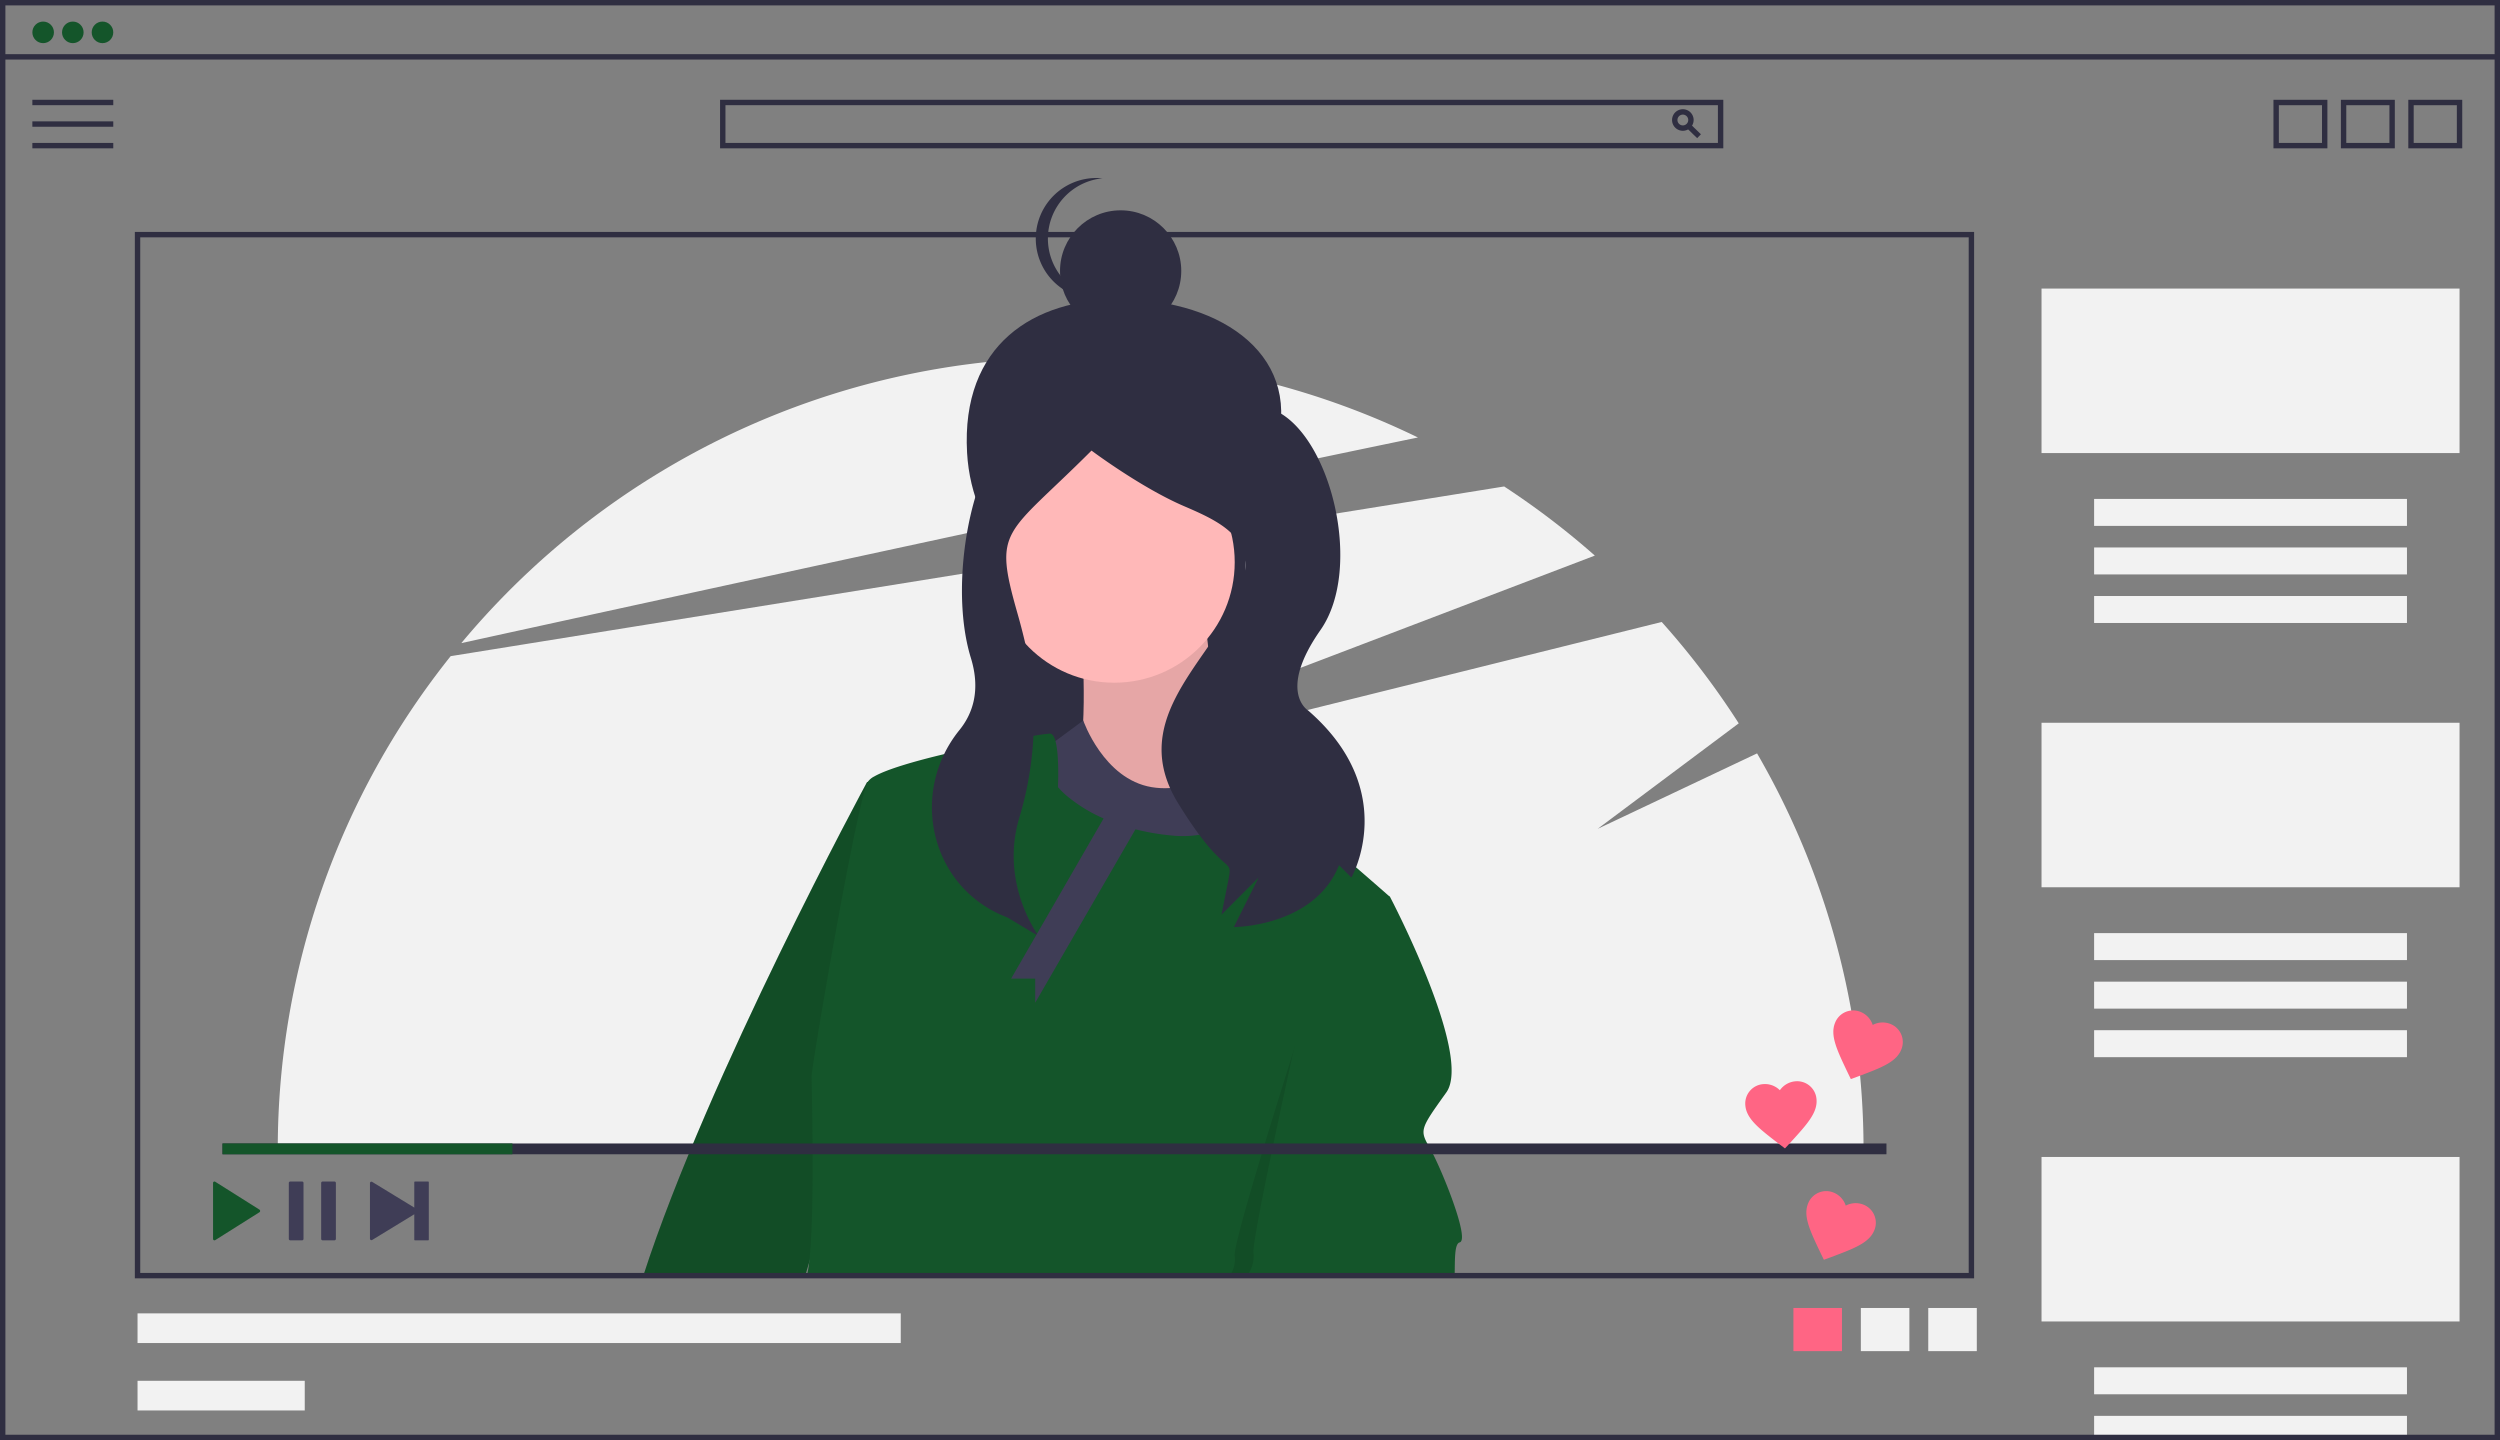 <svg id="ebc6760b-f199-453c-bf25-e925b905f4ba" data-name="Layer 1" xmlns="http://www.w3.org/2000/svg" width="927" height="534" viewBox="0 0 927 534"><rect x="0" y="0" width="927" height="534" fill="#808080" stroke="none"/><title>video_influencer</title><path d="M788.023,462.358l-59.112,27.976,52.316-39.119a295.22,295.22,0,0,0-28.565-37.588L496.303,477.346l231.565-88.334a295.177,295.177,0,0,0-33.626-25.631L303.61,426.302A292.755,292.755,0,0,0,239.494,609H827.5A292.598,292.598,0,0,0,788.023,462.358Z" transform="translate(-136.5 -183)" fill="#f2f2f2"/><path d="M662.271,345.218A294.208,294.208,0,0,0,307.554,421.466C399.904,401.232,560.694,366.204,662.271,345.218Z" transform="translate(-136.5 -183)" fill="#f2f2f2"/><path d="M608.974,350.895c-10.063,29.794-25.494,56.941-56.941,56.941s-55.169-25.543-56.941-56.941c-2.264-40.12,24.768-57.108,56.941-56.941C590.041,294.15,620.917,315.536,608.974,350.895Z" transform="translate(-136.5 -183)" fill="#2f2e41"/><rect x="368.555" y="160.32" width="93.137" height="135.733" fill="#2f2e41"/><path d="M537.73,421.254s2.979,42.699-3.972,49.651S595.325,483.814,594.332,475.87s-13.902-59.581-9.93-70.504S537.73,421.254,537.73,421.254Z" transform="translate(-136.5 -183)" fill="#ffb8b8"/><path d="M537.73,421.254s2.979,42.699-3.972,49.651S595.325,483.814,594.332,475.87s-13.902-59.581-9.93-70.504S537.73,421.254,537.73,421.254Z" transform="translate(-136.5 -183)" opacity="0.1"/><path d="M472.2,530.49,436.52,651.14,435.09,656h-60.04C398.94,582.05,458,473,458,473l9.22-2.09Z" transform="translate(-136.5 -183)" fill="#14552a"/><path d="M472.2,530.49,436.52,651.14,435.09,656h-60.04C398.94,582.05,458,473,458,473l9.22-2.09Z" transform="translate(-136.5 -183)" opacity="0.1"/><circle cx="413.147" cy="208.464" r="44.685" fill="#ffb8b8"/><path d="M597.311,462.961s-15.888,14.895-33.762,11.916-25.378-24.715-25.378-24.715l-17.321,12.799S515.884,498.709,538.723,502.681s55.609,4.965,62.56,0S597.311,462.961,597.311,462.961Z" transform="translate(-136.5 -183)" fill="#3f3d56"/><path d="M651.93,515.58l-2.85,9.26L608.85,656H435.71a40.576,40.576,0,0,0,.81-4.86c2.24-18.67.92-65.77.92-69.01,0-3.98,16.87-102.28,20.86-109.24a6.459,6.459,0,0,1,2.37-1.98c4.63-2.66,14.87-5.64,25.91-8.27.01-.01.01-.01.02-.01,6.17-1.5,12.61-2.88,18.45-4.05h.01c5.73-1.15,10.87-2.09,14.63-2.71a59.895,59.895,0,0,1,6.13-.85c.92,0,1.59,1.09,2.04,2.76,1.51,5.44.93,17.09.93,17.09a30.17,30.17,0,0,0,4.46,4.18,56.653,56.653,0,0,0,12.46,7.43A73.896,73.896,0,0,0,557.53,490.51h.01a86.366,86.366,0,0,0,12.95,2.25,39.965,39.965,0,0,0,10.7-.21h.02c10.53-1.74,14.39-8.28,16.19-13.5.32-.95.57-1.86.79-2.69,0-.01.01-.03.01-.04.66-2.55.94-4.34,1.64-4.31H599.85c1.81.17,24.64,19.74,39.47,32.59,7.04,6.09,12.27,10.69,12.59,10.97Z" transform="translate(-136.5 -183)" fill="#14552a"/><path d="M649.08,524.84,608.85,656H592.54a10.733,10.733,0,0,0,1.79-7.34c-.52-3.66,10.81-40.95,21.72-75.65,9.92-31.53,19.49-60.89,19.49-60.89l9.43,4.46S646.66,519.77,649.08,524.84Z" transform="translate(-136.5 -183)" opacity="0.1"/><path d="M677.75,643.68c-1.96.49-1.75,6.31-1.86,12.32H598.83a11.358,11.358,0,0,0,2.46-8.34c-.51-3.51,7.09-39.7,14.76-74.65,6.03-27.64,12.11-54.51,14.22-63.86.52-2.26.8-3.48.8-3.48l.91.43.02.01,19.91,9.46.02.01s30.78,58.6,20.86,72.5c-9.94,13.9-9.94,13.9-5.97,20.86C670.79,615.88,681.71,642.69,677.75,643.68Z" transform="translate(-136.5 -183)" fill="#14552a"/><circle cx="415.533" cy="100.465" r="22.477" fill="#2f2e41"/><path d="M525.061,271.477A22.478,22.478,0,0,1,545.29,249.113c-.739-.073-1.489-.114-2.248-.114a22.477,22.477,0,0,0,0,44.954c.759,0,1.508-.04,2.248-.114A22.478,22.478,0,0,1,525.061,271.477Z" transform="translate(-136.5 -183)" fill="#2f2e41"/><path d="M535.5,335.163s-.469-2.613-18.825,4.271S487.316,397.114,496.494,426.942c3.699,12.021.69,20.687-4.221,26.751-18.428,22.756-11.174,56.935,15.668,68.636q1.136.495,2.319.98l11.472,6.883s-14.625-19.243-7.306-43.859a126.206,126.206,0,0,0,2.277-64.609c-.84-3.605-1.793-7.321-2.877-11.113-9.178-32.122-4.714-28.413,27.408-60.535,0,0,18.356,13.767,34.417,20.65s29.828,13.767,18.356,36.711-39.006,43.595-20.65,73.423,20.65,18.356,18.356,29.828h0l-2.294,11.472,13.767-13.767-9.178,18.356s29.828,0,39.006-22.945l4.589,4.589S655.959,476.273,621.542,446.445c0,0-11.472-6.883,4.589-29.828s3.726-72.276-16.924-81.453S535.5,335.163,535.5,335.163Z" transform="translate(-136.5 -183)" fill="#2f2e41"/><polygon points="413.147 296.659 374.916 362.877 383.853 362.877 383.853 371.814 427.303 296.659 413.147 296.659" fill="#3f3d56"/><rect x="757" y="429" width="155" height="61" fill="#f2f2f2"/><rect x="776.5" y="507" width="116" height="10" fill="#f2f2f2"/><rect x="776.5" y="525" width="116" height="8" fill="#f2f2f2"/><circle cx="16" cy="12" r="4" fill="#14552a"/><circle cx="27" cy="12" r="4" fill="#14552a"/><circle cx="38" cy="12" r="4" fill="#14552a"/><path d="M1063.5,717h-927V183h927Zm-925-2h923V185h-923Z" transform="translate(-136.5 -183)" fill="#2f2e41"/><rect x="1" y="20.086" width="925" height="2" fill="#2f2e41"/><rect x="12" y="37" width="30" height="2" fill="#2f2e41"/><rect x="12" y="45" width="30" height="2" fill="#2f2e41"/><rect x="12" y="53" width="30" height="2" fill="#2f2e41"/><path d="M775.5,238h-372V220h372Zm-370-2h368V222h-368Z" transform="translate(-136.5 -183)" fill="#2f2e41"/><path d="M760.5,231.5a4,4,0,1,1,4-4A4.004,4.004,0,0,1,760.5,231.5Zm0-6a2,2,0,1,0,2,2A2.002,2.002,0,0,0,760.5,225.5Z" transform="translate(-136.5 -183)" fill="#2f2e41"/><rect x="763.53" y="228.844" width="2" height="5.49" transform="translate(-70.54 436.067) rotate(-45.868)" fill="#2f2e41"/><path d="M999.5,238h-20V220h20Zm-18-2h16V222h-16Z" transform="translate(-136.5 -183)" fill="#2f2e41"/><path d="M1024.5,238h-20V220h20Zm-18-2h16V222h-16Z" transform="translate(-136.5 -183)" fill="#2f2e41"/><path d="M1049.5,238h-20V220h20Zm-18-2h16V222h-16Z" transform="translate(-136.5 -183)" fill="#2f2e41"/><rect x="665" y="485" width="18" height="16" fill="#ff6584"/><rect x="690" y="485" width="18" height="16" fill="#f2f2f2"/><rect x="715" y="485" width="18" height="16" fill="#f2f2f2"/><path d="M868.5,657h-682V269h682Zm-680-2h678V271h-678Z" transform="translate(-136.5 -183)" fill="#2f2e41"/><path d="M290.114,621.376v9.395l-15.607-9.525a.548.548,0,0,0-.825.47v20.591a.548.548,0,0,0,.825.47l15.607-9.525v9.395a.274.274,0,0,0,.273.273h4.841a.274.274,0,0,0,.273-.273V621.376a.274.274,0,0,0-.273-.273h-4.841A.274.274,0,0,0,290.114,621.376Z" transform="translate(-136.5 -183)" fill="#3f3d56"/><path d="M248.493,642.921h-4.35a.549.549,0,0,1-.552-.545V621.649a.549.549,0,0,1,.552-.545h4.35a.549.549,0,0,1,.552.545v20.727A.549.549,0,0,1,248.493,642.921Zm12,0h-4.35a.549.549,0,0,1-.552-.545V621.649a.549.549,0,0,1,.552-.545h4.35a.549.549,0,0,1,.552.545v20.727A.549.549,0,0,1,260.493,642.921Z" transform="translate(-136.5 -183)" fill="#3f3d56"/><path d="M215.5,621.669v20.686a.533.533,0,0,0,.798.491l16.398-10.343a.586.586,0,0,0,0-.975L216.298,621.185A.528.528,0,0,0,215.5,621.669Z" transform="translate(-136.5 -183)" fill="#14552a"/><rect x="82.5" y="424" width="617" height="4" fill="#2f2e41"/><rect x="82.5" y="424" width="107.5" height="4" fill="#14552a"/><rect x="51" y="487" width="283" height="11" fill="#f2f2f2"/><rect x="51" y="512" width="62" height="11" fill="#f2f2f2"/><rect x="757" y="107" width="155" height="61" fill="#f2f2f2"/><rect x="776.5" y="185" width="116" height="10" fill="#f2f2f2"/><rect x="776.5" y="203" width="116" height="10" fill="#f2f2f2"/><rect x="776.5" y="221" width="116" height="10" fill="#f2f2f2"/><rect x="757" y="268" width="155" height="61" fill="#f2f2f2"/><rect x="776.5" y="346" width="116" height="10" fill="#f2f2f2"/><rect x="776.5" y="364" width="116" height="10" fill="#f2f2f2"/><rect x="776.5" y="382" width="116" height="10" fill="#f2f2f2"/><path d="M798.363,608.83l-2.064-1.559c-7.34-5.643-12.179-9.3-12.621-14.343a7.202,7.202,0,0,1,6.617-7.935,7.834,7.834,0,0,1,6.181,2.268,7.834,7.834,0,0,1,5.693-3.307,7.202,7.202,0,0,1,7.895,6.665c.441,5.043-3.69,9.485-9.938,16.317Z" transform="translate(-136.5 -183)" fill="#ff6584"/><path d="M822.791,583.122l-1.131-2.326c-3.977-8.361-6.629-13.816-4.732-18.51a7.202,7.202,0,0,1,9.499-4.065,7.834,7.834,0,0,1,4.477,4.827,7.834,7.834,0,0,1,6.574-.361,7.202,7.202,0,0,1,4.007,9.523c-1.897,4.694-7.594,6.775-16.264,10.025Z" transform="translate(-136.5 -183)" fill="#ff6584"/><path d="M812.791,650.122l-1.131-2.326c-3.977-8.361-6.629-13.816-4.732-18.51a7.202,7.202,0,0,1,9.499-4.065,7.834,7.834,0,0,1,4.477,4.827,7.834,7.834,0,0,1,6.574-.361,7.202,7.202,0,0,1,4.007,9.523c-1.897,4.694-7.594,6.775-16.264,10.025Z" transform="translate(-136.5 -183)" fill="#ff6584"/></svg>